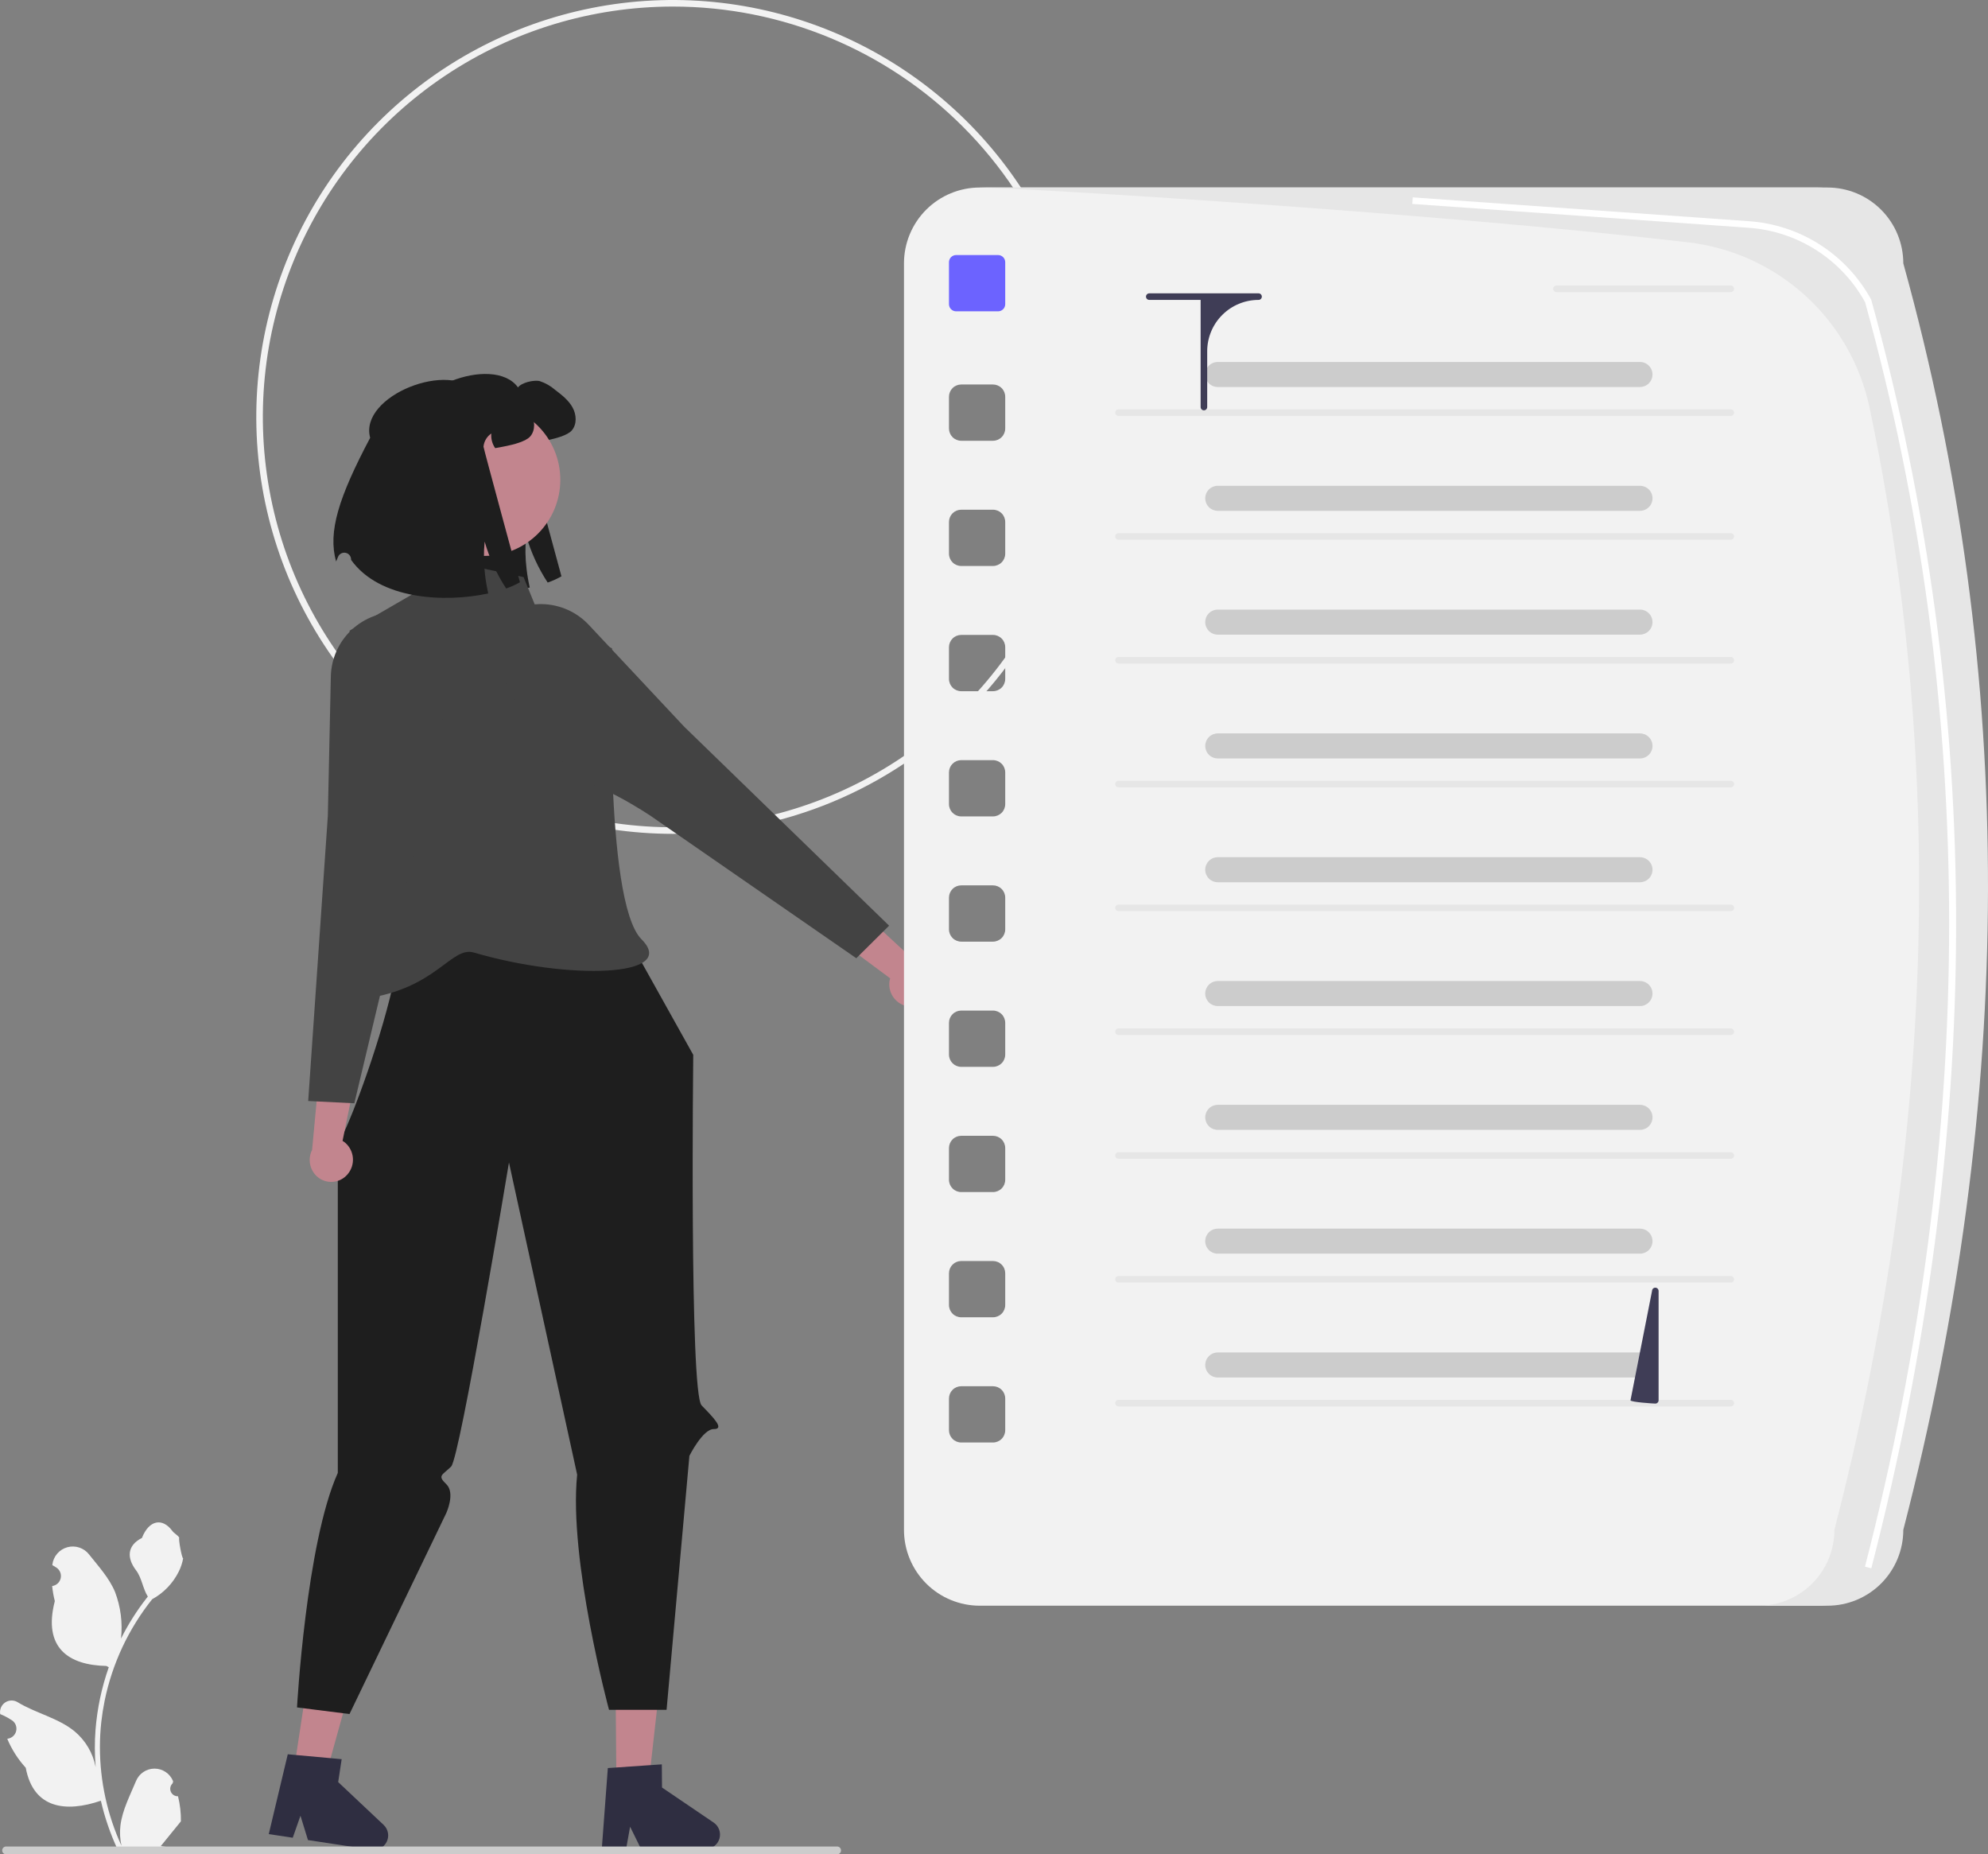 <svg width="430" height="401" viewBox="0 0 430 401" fill="none" xmlns="http://www.w3.org/2000/svg">
<rect x="0" y="0" width="430" height="401" fill="#808080" stroke="none"/>
<g clip-path="url(#clip0_5_561)">
<path d="M145.561 180.321C127.736 180.321 110.31 175.033 95.489 165.126C80.668 155.219 69.116 141.138 62.295 124.663C55.473 108.189 53.688 90.06 57.166 72.571C60.644 55.082 69.227 39.017 81.832 26.407C94.436 13.798 110.495 5.211 127.978 1.732C145.461 -1.746 163.583 0.039 180.051 6.863C196.52 13.687 210.595 25.243 220.499 40.07C230.402 54.897 235.688 72.328 235.688 90.16C235.661 114.064 226.157 136.981 209.26 153.883C192.364 170.786 169.456 180.294 145.561 180.321ZM145.561 1.42C128.016 1.42 110.866 6.624 96.278 16.375C81.69 26.126 70.32 39.986 63.606 56.201C56.892 72.416 55.135 90.259 58.558 107.473C61.981 124.687 70.429 140.499 82.835 152.909C95.241 165.32 111.047 173.772 128.255 177.196C145.463 180.62 163.299 178.862 179.508 172.146C195.717 165.429 209.571 154.055 219.319 139.462C229.066 124.869 234.269 107.712 234.269 90.16C234.269 66.625 224.923 44.053 208.287 27.411C191.651 10.769 169.088 1.42 145.561 1.42Z" fill="#F2F2F2"/>
<path d="M89.045 93.393C86.54 84.258 106.741 76.425 112.045 83.781C112.783 82.735 115.509 82.1 116.759 82.421C117.984 82.827 119.115 83.473 120.088 84.32C121.499 85.404 122.962 86.527 123.828 88.086C124.7 89.639 124.835 91.757 123.661 93.104C122.731 94.175 119.986 94.868 118.587 95.151C117.613 95.35 116.791 95.51 116.086 95.626C115.445 94.702 115.15 93.582 115.252 92.462C114.777 92.783 114.379 93.204 114.086 93.697C113.794 94.189 113.614 94.741 113.559 95.311C113.54 95.549 121.442 124.634 121.442 124.634C120.492 125.174 119.494 125.623 118.459 125.975C116.413 122.846 114.845 119.429 113.809 115.837C113.571 118.239 113.601 120.66 113.899 123.055C114.057 124.398 114.284 125.733 114.579 127.053C105.189 129.08 91.065 128.413 84.921 119.789L84.918 119.682C84.913 119.342 84.79 119.014 84.57 118.754C84.35 118.494 84.046 118.319 83.711 118.259C83.376 118.198 83.031 118.256 82.734 118.423C82.437 118.589 82.207 118.853 82.084 119.171C81.935 119.551 81.798 119.88 81.675 120.142C79.886 113.739 82.201 106.328 89.045 93.393Z" fill="#1E1E1E"/>
<path d="M133.327 385.571L140.324 385.512L143.421 357.887L133.095 357.974L133.327 385.571Z" fill="#C2858E"/>
<path d="M154.367 394.138L143.193 386.557L143.151 381.548L140.748 381.709L133.299 382.223L131.473 382.344L130.148 400.046L135.396 399.998L136.291 395.035L138.726 399.973L152.636 399.857C153.303 399.851 153.951 399.632 154.484 399.233C155.018 398.833 155.41 398.273 155.603 397.634C155.797 396.996 155.781 396.312 155.558 395.683C155.336 395.055 154.918 394.513 154.367 394.138Z" fill="#2F2E41"/>
<path d="M63.565 382.842L70.482 383.894L77.919 357.11L67.71 355.558L63.565 382.842Z" fill="#C2858E"/>
<path d="M82.98 394.639L73.149 385.38L73.902 380.428L71.504 380.206L64.068 379.532L62.246 379.362L58.131 396.629L63.321 397.415L64.991 392.657L66.612 397.918L80.365 400.011C81.024 400.111 81.698 399.997 82.288 399.687C82.879 399.377 83.355 398.886 83.647 398.287C83.939 397.687 84.032 397.01 83.912 396.353C83.792 395.697 83.465 395.096 82.98 394.639Z" fill="#2F2E41"/>
<path d="M130.11 192.57L149.947 228.111C149.947 228.111 149.119 301.208 151.755 303.92C154.391 306.631 156.778 309.062 154.392 309.04C152.005 309.019 149.116 314.829 149.116 314.829L144.178 369.752H131.729C131.729 369.752 122.969 337.363 124.836 318.893L110.088 251.395C110.088 251.395 99.492 315.227 97.583 317.137C95.673 319.047 94.521 319.034 96.529 320.951C98.537 322.868 96.529 327.204 96.529 327.204L75.596 370.666L64.242 369.233C64.242 369.233 66.21 333.752 73.065 318.52V246.537C72.549 252.709 96.699 190.243 81.93 194.932C86.603 193.449 130.11 192.57 130.11 192.57Z" fill="#1E1E1E"/>
<path d="M113.249 124.798L93.084 120.519L89.08 128.582L75.596 136.391C75.596 136.391 84.287 171.941 84.238 176.941C84.112 189.635 63.808 218.092 79.144 215.902C94.48 213.713 97.596 204.544 102.519 205.993C122.831 211.975 146.97 211.341 138.756 203.124C130.542 194.906 132.377 140.205 132.377 140.205L116.467 132.684L113.249 124.798Z" fill="#434343"/>
<path d="M75.215 253.902C76.025 252.935 76.426 251.691 76.333 250.433C76.24 249.175 75.66 248.003 74.716 247.166C74.522 246.999 74.314 246.848 74.094 246.716L77.466 230.162L69.672 225.495L67.504 248.671C67.024 249.624 66.873 250.708 67.074 251.756C67.275 252.803 67.818 253.754 68.616 254.461C69.542 255.264 70.748 255.667 71.97 255.58C73.192 255.493 74.33 254.925 75.133 253.999C75.161 253.967 75.188 253.935 75.215 253.902Z" fill="#C2858E"/>
<path d="M70.909 176.446L71.558 146.281C71.599 144.385 72.018 142.516 72.792 140.785C73.566 139.053 74.678 137.494 76.064 136.199C77.449 134.904 79.079 133.9 80.859 133.245C82.638 132.591 84.53 132.299 86.424 132.387C92.586 132.675 90.944 135.138 92.581 141.087C95.24 150.758 96.263 156.349 95.621 157.702C95.404 158.161 95.175 158.6 94.955 159.022C93.82 161.199 93.001 162.771 95.084 164.277C95.908 164.823 96.805 165.247 97.749 165.539C98.689 165.874 99.368 166.115 99.416 166.647C99.462 167.161 98.881 167.695 97.273 168.616C92.955 171.088 89.211 185.863 89.174 186.009L76.644 238.589L66.663 238.093L70.909 176.446Z" fill="#434343"/>
<path d="M196.506 217.659C195.258 217.482 194.128 216.824 193.357 215.825C192.586 214.827 192.235 213.567 192.379 212.314C192.412 212.06 192.466 211.809 192.541 211.563L178.977 201.499L181.661 192.817L198.751 208.614C199.744 209.002 200.581 209.708 201.13 210.622C201.68 211.536 201.912 212.606 201.789 213.665C201.714 214.268 201.521 214.849 201.221 215.376C200.921 215.904 200.52 216.367 200.041 216.74C199.562 217.112 199.015 217.387 198.43 217.547C197.845 217.708 197.234 217.752 196.632 217.677C196.59 217.671 196.548 217.666 196.506 217.659Z" fill="#C2858E"/>
<path d="M192.313 200.18L185.216 207.22L140.78 176.468C140.655 176.383 128.002 167.891 123.138 168.937C121.327 169.327 120.539 169.318 120.229 168.904C119.909 168.477 120.254 167.843 120.73 166.966C121.237 166.118 121.621 165.202 121.87 164.246C122.414 161.733 120.754 161.111 118.457 160.25C118.011 160.082 117.547 159.909 117.079 159.713C115.698 159.134 112.726 154.291 108.246 145.317C105.491 139.796 102.625 139.06 107.017 134.728C108.368 133.397 109.971 132.35 111.732 131.648C113.494 130.946 115.378 130.604 117.273 130.641C119.169 130.679 121.038 131.096 122.77 131.867C124.502 132.638 126.062 133.749 127.359 135.132L147.985 157.145L192.313 200.18Z" fill="#434343"/>
<path d="M104.741 120.217C113.828 120.217 121.193 112.848 121.193 103.759C121.193 94.669 113.828 87.3 104.741 87.3C95.655 87.3 88.289 94.669 88.289 103.759C88.289 112.848 95.655 120.217 104.741 120.217Z" fill="#C2858E"/>
<path d="M80.065 94.676C77.561 85.541 97.761 77.708 103.066 85.064C103.803 84.018 106.529 83.383 107.78 83.704C109.004 84.111 110.136 84.756 111.109 85.603C112.52 86.688 113.982 87.81 114.848 89.37C115.72 90.922 115.855 93.04 114.681 94.387C113.751 95.459 111.006 96.152 109.608 96.434C108.633 96.633 107.812 96.793 107.106 96.909C106.466 95.985 106.17 94.865 106.273 93.746C105.798 94.066 105.4 94.487 105.107 94.98C104.814 95.473 104.634 96.024 104.579 96.594C104.56 96.832 112.462 125.917 112.462 125.917C111.513 126.457 110.514 126.906 109.48 127.258C107.433 124.129 105.866 120.712 104.83 117.12C104.591 119.522 104.621 121.943 104.919 124.338C105.078 125.682 105.305 127.016 105.599 128.336C96.209 130.363 82.086 129.696 75.941 121.073L75.938 120.965C75.933 120.625 75.81 120.297 75.59 120.037C75.37 119.778 75.067 119.603 74.732 119.542C74.397 119.482 74.052 119.539 73.755 119.706C73.458 119.872 73.228 120.137 73.104 120.454C72.955 120.834 72.818 121.164 72.696 121.425C70.906 115.022 73.222 107.611 80.065 94.676Z" fill="#1E1E1E"/>
<path d="M38.505 388.443C38.175 388.459 37.849 388.372 37.57 388.195C37.291 388.019 37.073 387.76 36.946 387.456C36.818 387.151 36.788 386.814 36.858 386.491C36.928 386.169 37.096 385.875 37.338 385.651L37.449 385.212C37.434 385.177 37.419 385.142 37.405 385.107C37.072 384.322 36.516 383.652 35.804 383.182C35.093 382.713 34.258 382.464 33.406 382.467C32.554 382.47 31.721 382.725 31.013 383.2C30.305 383.675 29.754 384.349 29.427 385.136C28.122 388.28 26.461 391.429 26.052 394.753C25.872 396.222 25.948 397.712 26.277 399.155C23.212 392.467 21.621 385.199 21.611 377.842C21.61 375.996 21.712 374.152 21.918 372.317C22.087 370.813 22.323 369.32 22.624 367.837C24.266 359.793 27.793 352.253 32.914 345.837C35.392 344.484 37.397 342.404 38.657 339.876C39.114 338.968 39.436 337.998 39.615 336.997C39.335 337.033 38.561 332.774 38.772 332.512C38.382 331.921 37.685 331.627 37.259 331.049C35.143 328.179 32.227 328.68 30.704 332.581C27.453 334.223 27.421 336.946 29.416 339.564C30.686 341.23 30.86 343.485 31.974 345.268C31.86 345.415 31.74 345.557 31.626 345.704C29.531 348.399 27.705 351.292 26.175 354.343C26.547 350.925 26.103 347.468 24.879 344.255C23.638 341.261 21.313 338.74 19.265 336.151C18.723 335.456 17.988 334.937 17.151 334.66C16.315 334.383 15.415 334.36 14.566 334.594C13.716 334.828 12.955 335.309 12.379 335.976C11.803 336.643 11.437 337.466 11.328 338.34C11.324 338.378 11.32 338.417 11.316 338.455C11.62 338.626 11.918 338.809 12.209 339.001C12.575 339.246 12.859 339.595 13.023 340.004C13.187 340.413 13.223 340.861 13.128 341.291C13.033 341.721 12.81 342.112 12.489 342.413C12.168 342.714 11.763 342.911 11.328 342.978L11.284 342.985C11.392 344.082 11.584 345.168 11.857 346.236C9.23 356.399 14.901 360.101 23 360.267C23.178 360.359 23.352 360.45 23.531 360.538C21.994 364.897 21.029 369.438 20.662 374.046C20.454 376.765 20.466 379.496 20.698 382.212L20.685 382.116C20.098 379.095 18.487 376.369 16.124 374.399C12.614 371.515 7.656 370.453 3.869 368.134C3.467 367.876 2.999 367.738 2.521 367.737C2.043 367.736 1.574 367.871 1.171 368.128C0.767 368.384 0.445 368.751 0.243 369.184C0.041 369.618 -0.033 370.1 0.029 370.574L0.045 370.676C0.609 370.906 1.159 371.171 1.69 371.469C1.994 371.641 2.292 371.823 2.583 372.015C2.949 372.26 3.233 372.61 3.397 373.018C3.561 373.427 3.598 373.875 3.503 374.305C3.407 374.735 3.185 375.126 2.864 375.427C2.542 375.728 2.138 375.925 1.703 375.992L1.658 375.999C1.626 376.004 1.599 376.008 1.567 376.013C2.531 378.316 3.885 380.437 5.568 382.281C7.211 391.153 14.266 391.995 21.812 389.411H21.817C22.645 393.011 23.845 396.514 25.397 399.866H38.185C38.231 399.724 38.272 399.577 38.313 399.435C37.13 399.509 35.941 399.438 34.775 399.224C35.724 398.059 36.672 396.885 37.621 395.721C37.642 395.699 37.662 395.676 37.681 395.652C38.162 395.056 38.648 394.464 39.129 393.868L39.129 393.867C39.155 392.04 38.945 390.217 38.505 388.443Z" fill="#F2F2F2"/>
<path d="M0.474 400.155C0.473 400.266 0.495 400.376 0.537 400.479C0.58 400.582 0.642 400.675 0.72 400.753C0.799 400.832 0.892 400.894 0.995 400.937C1.097 400.979 1.207 401.001 1.318 401H181.068C181.292 401 181.507 400.911 181.665 400.753C181.824 400.594 181.913 400.379 181.913 400.155C181.913 399.931 181.824 399.716 181.665 399.558C181.507 399.4 181.292 399.311 181.068 399.311H1.318C1.207 399.31 1.097 399.332 0.995 399.374C0.892 399.416 0.799 399.479 0.72 399.557C0.642 399.636 0.58 399.729 0.537 399.832C0.495 399.934 0.473 400.044 0.474 400.155Z" fill="#CCCCCC"/>
<path d="M393.253 40.551H211.919C209.766 40.551 207.635 40.975 205.647 41.799C203.658 42.623 201.851 43.831 200.329 45.353C198.807 46.876 197.6 48.683 196.776 50.673C195.953 52.662 195.529 54.794 195.529 56.947V330.842C195.529 335.191 197.256 339.361 200.329 342.436C203.403 345.511 207.572 347.238 211.919 347.238H393.253C397.6 347.238 401.769 345.511 404.843 342.436C407.917 339.361 409.643 335.191 409.643 330.842C433.698 237.761 434.438 146.408 409.643 56.947C409.643 52.599 407.917 48.428 404.843 45.353C401.769 42.279 397.6 40.551 393.253 40.551ZM217.427 309.29C217.427 309.994 217.147 310.669 216.65 311.167C216.152 311.665 215.477 311.945 214.773 311.945H207.915C207.211 311.945 206.536 311.665 206.038 311.167C205.541 310.669 205.261 309.994 205.261 309.29V302.429C205.261 301.725 205.541 301.05 206.038 300.552C206.536 300.054 207.211 299.775 207.915 299.775H214.773C215.477 299.775 216.152 300.054 216.65 300.552C217.147 301.05 217.427 301.725 217.427 302.429V309.29ZM217.427 282.212C217.427 282.916 217.147 283.591 216.65 284.089C216.152 284.587 215.477 284.866 214.773 284.866H207.915C207.211 284.866 206.536 284.587 206.038 284.089C205.541 283.591 205.261 282.916 205.261 282.212V275.351C205.261 275.002 205.33 274.657 205.463 274.335C205.597 274.013 205.792 273.72 206.038 273.474C206.285 273.227 206.577 273.032 206.899 272.898C207.221 272.765 207.566 272.696 207.915 272.696H214.773C215.122 272.696 215.467 272.765 215.789 272.898C216.111 273.032 216.403 273.227 216.65 273.474C216.896 273.72 217.092 274.013 217.225 274.335C217.358 274.657 217.427 275.002 217.427 275.351V282.212ZM217.427 255.133C217.427 255.837 217.147 256.512 216.65 257.01C216.152 257.508 215.477 257.788 214.773 257.788H207.915C207.211 257.788 206.536 257.508 206.038 257.01C205.541 256.512 205.261 255.837 205.261 255.133V248.272C205.261 247.568 205.541 246.893 206.038 246.395C206.536 245.897 207.211 245.618 207.915 245.618H214.773C215.477 245.618 216.152 245.897 216.65 246.395C217.147 246.893 217.427 247.568 217.427 248.272V255.133ZM217.427 228.055C217.427 228.759 217.147 229.434 216.65 229.932C216.152 230.43 215.477 230.709 214.773 230.709H207.915C207.211 230.709 206.536 230.43 206.038 229.932C205.541 229.434 205.261 228.759 205.261 228.055V221.193C205.261 220.489 205.541 219.814 206.038 219.317C206.536 218.819 207.211 218.539 207.915 218.539H214.773C215.477 218.539 216.152 218.819 216.65 219.317C217.147 219.814 217.427 220.489 217.427 221.193V228.055ZM217.427 200.976C217.427 201.68 217.147 202.355 216.65 202.853C216.152 203.351 215.477 203.631 214.773 203.631H207.915C207.211 203.631 206.536 203.351 206.038 202.853C205.541 202.355 205.261 201.68 205.261 200.976V194.115C205.261 193.411 205.541 192.736 206.038 192.238C206.536 191.74 207.211 191.461 207.915 191.461H214.773C215.477 191.461 216.152 191.74 216.65 192.238C217.147 192.736 217.427 193.411 217.427 194.115V200.976ZM217.427 173.898C217.427 174.602 217.147 175.277 216.65 175.775C216.152 176.272 215.477 176.552 214.773 176.552H207.915C207.211 176.552 206.536 176.272 206.038 175.775C205.541 175.277 205.261 174.602 205.261 173.898V167.036C205.261 166.332 205.541 165.657 206.038 165.159C206.536 164.662 207.211 164.382 207.915 164.382H214.773C215.477 164.382 216.152 164.662 216.65 165.159C217.147 165.657 217.427 166.332 217.427 167.036V173.898ZM217.427 146.819C217.427 147.523 217.147 148.198 216.65 148.696C216.152 149.194 215.477 149.474 214.773 149.474H207.915C207.211 149.474 206.536 149.194 206.038 148.696C205.541 148.198 205.261 147.523 205.261 146.819V139.958C205.261 139.254 205.541 138.579 206.038 138.081C206.536 137.583 207.211 137.304 207.915 137.304H214.773C215.477 137.304 216.152 137.583 216.65 138.081C217.147 138.579 217.427 139.254 217.427 139.958V146.819ZM217.427 119.741C217.427 120.445 217.147 121.12 216.65 121.618C216.152 122.115 215.477 122.395 214.773 122.395H207.915C207.211 122.395 206.536 122.115 206.038 121.618C205.541 121.12 205.261 120.445 205.261 119.741V112.879C205.261 112.175 205.541 111.5 206.038 111.002C206.536 110.505 207.211 110.225 207.915 110.225H214.773C215.477 110.225 216.152 110.505 216.65 111.002C217.147 111.5 217.427 112.175 217.427 112.879V119.741ZM217.427 92.662C217.427 93.366 217.147 94.041 216.65 94.539C216.152 95.037 215.477 95.317 214.773 95.317H207.915C207.211 95.317 206.536 95.037 206.038 94.539C205.541 94.041 205.261 93.366 205.261 92.662V85.801C205.261 85.097 205.541 84.422 206.038 83.924C206.536 83.426 207.211 83.147 207.915 83.147H214.773C215.477 83.147 216.152 83.426 216.65 83.924C217.147 84.422 217.427 85.097 217.427 85.801V92.662Z" fill="#F2F2F2"/>
<path d="M215.879 55.155H206.809C205.954 55.155 205.261 55.849 205.261 56.704V65.777C205.261 66.632 205.954 67.325 206.809 67.325H215.879C216.734 67.325 217.427 66.632 217.427 65.777V56.704C217.427 55.849 216.734 55.155 215.879 55.155Z" fill="#6C63FF"/>
<path d="M374.363 89.941H241.93C241.742 89.941 241.562 89.867 241.429 89.733C241.296 89.6 241.221 89.42 241.221 89.231C241.221 89.043 241.296 88.863 241.429 88.729C241.562 88.596 241.742 88.522 241.93 88.522H374.363C374.551 88.522 374.732 88.596 374.865 88.729C374.998 88.863 375.073 89.043 375.073 89.231C375.073 89.42 374.998 89.6 374.865 89.733C374.732 89.867 374.551 89.941 374.363 89.941Z" fill="#E6E6E6"/>
<path d="M374.363 63.167H336.65C336.461 63.167 336.281 63.092 336.148 62.959C336.015 62.826 335.94 62.645 335.94 62.457C335.94 62.269 336.015 62.088 336.148 61.955C336.281 61.822 336.461 61.747 336.65 61.747H374.363C374.551 61.747 374.732 61.822 374.865 61.955C374.998 62.088 375.073 62.269 375.073 62.457C375.073 62.645 374.998 62.826 374.865 62.959C374.732 63.092 374.551 63.167 374.363 63.167Z" fill="#E6E6E6"/>
<path d="M374.363 116.716H241.93C241.742 116.716 241.562 116.641 241.429 116.508C241.296 116.375 241.221 116.194 241.221 116.006C241.221 115.818 241.296 115.637 241.429 115.504C241.562 115.371 241.742 115.296 241.93 115.296H374.363C374.551 115.296 374.732 115.371 374.865 115.504C374.998 115.637 375.073 115.818 375.073 116.006C375.073 116.194 374.998 116.375 374.865 116.508C374.732 116.641 374.551 116.716 374.363 116.716Z" fill="#E6E6E6"/>
<path d="M374.363 143.49H241.93C241.742 143.49 241.562 143.415 241.429 143.282C241.296 143.149 241.221 142.969 241.221 142.78C241.221 142.592 241.296 142.411 241.429 142.278C241.562 142.145 241.742 142.07 241.93 142.07H374.363C374.551 142.07 374.732 142.145 374.865 142.278C374.998 142.411 375.073 142.592 375.073 142.78C375.073 142.969 374.998 143.149 374.865 143.282C374.732 143.415 374.551 143.49 374.363 143.49Z" fill="#E6E6E6"/>
<path d="M374.363 170.264H241.93C241.742 170.264 241.562 170.19 241.429 170.056C241.296 169.923 241.221 169.743 241.221 169.554C241.221 169.366 241.296 169.186 241.429 169.052C241.562 168.919 241.742 168.844 241.93 168.844H374.363C374.551 168.844 374.732 168.919 374.865 169.052C374.998 169.186 375.073 169.366 375.073 169.554C375.073 169.743 374.998 169.923 374.865 170.056C374.732 170.19 374.551 170.264 374.363 170.264Z" fill="#E6E6E6"/>
<path d="M374.363 197.039H241.93C241.742 197.039 241.562 196.964 241.429 196.831C241.296 196.698 241.221 196.517 241.221 196.329C241.221 196.141 241.296 195.96 241.429 195.827C241.562 195.694 241.742 195.619 241.93 195.619H374.363C374.551 195.619 374.732 195.694 374.865 195.827C374.998 195.96 375.073 196.141 375.073 196.329C375.073 196.517 374.998 196.698 374.865 196.831C374.732 196.964 374.551 197.039 374.363 197.039Z" fill="#E6E6E6"/>
<path d="M374.363 223.813H241.93C241.742 223.813 241.562 223.738 241.429 223.605C241.296 223.472 241.221 223.291 241.221 223.103C241.221 222.914 241.296 222.734 241.429 222.601C241.562 222.468 241.742 222.393 241.93 222.393H374.363C374.551 222.393 374.732 222.468 374.865 222.601C374.998 222.734 375.073 222.914 375.073 223.103C375.073 223.291 374.998 223.472 374.865 223.605C374.732 223.738 374.551 223.813 374.363 223.813Z" fill="#E6E6E6"/>
<path d="M374.363 250.587H241.93C241.742 250.587 241.562 250.513 241.429 250.379C241.296 250.246 241.221 250.066 241.221 249.877C241.221 249.689 241.296 249.509 241.429 249.375C241.562 249.242 241.742 249.167 241.93 249.167H374.363C374.551 249.167 374.732 249.242 374.865 249.375C374.998 249.509 375.073 249.689 375.073 249.877C375.073 250.066 374.998 250.246 374.865 250.379C374.732 250.513 374.551 250.587 374.363 250.587Z" fill="#E6E6E6"/>
<path d="M374.363 277.361H241.93C241.742 277.361 241.562 277.286 241.429 277.153C241.296 277.02 241.221 276.84 241.221 276.651C241.221 276.463 241.296 276.282 241.429 276.149C241.562 276.016 241.742 275.941 241.93 275.941H374.363C374.551 275.941 374.732 276.016 374.865 276.149C374.998 276.282 375.073 276.463 375.073 276.651C375.073 276.84 374.998 277.02 374.865 277.153C374.732 277.286 374.551 277.361 374.363 277.361Z" fill="#E6E6E6"/>
<path d="M374.363 304.136H241.93C241.742 304.136 241.562 304.061 241.429 303.928C241.296 303.795 241.221 303.615 241.221 303.426C241.221 303.238 241.296 303.057 241.429 302.924C241.562 302.791 241.742 302.716 241.93 302.716H374.363C374.551 302.716 374.732 302.791 374.865 302.924C374.998 303.057 375.073 303.238 375.073 303.426C375.073 303.615 374.998 303.795 374.865 303.928C374.732 304.061 374.551 304.136 374.363 304.136Z" fill="#E6E6E6"/>
<path d="M354.73 83.691H263.396C263.04 83.692 262.688 83.622 262.359 83.486C262.03 83.351 261.732 83.151 261.48 82.9C261.228 82.649 261.029 82.35 260.892 82.022C260.756 81.693 260.686 81.341 260.686 80.985C260.686 80.629 260.756 80.277 260.892 79.948C261.029 79.62 261.228 79.321 261.48 79.07C261.732 78.818 262.03 78.619 262.359 78.483C262.688 78.348 263.04 78.278 263.396 78.279H354.73C355.447 78.28 356.133 78.565 356.64 79.073C357.146 79.58 357.431 80.268 357.431 80.985C357.431 81.702 357.146 82.389 356.64 82.897C356.133 83.404 355.447 83.69 354.73 83.691Z" fill="#CCCCCC"/>
<path d="M354.73 110.465H263.396C262.678 110.465 261.99 110.18 261.483 109.673C260.975 109.165 260.69 108.477 260.69 107.759C260.69 107.041 260.975 106.353 261.483 105.845C261.99 105.338 262.678 105.053 263.396 105.053H354.73C355.447 105.053 356.135 105.338 356.643 105.845C357.15 106.353 357.435 107.041 357.435 107.759C357.435 108.477 357.15 109.165 356.643 109.673C356.135 110.18 355.447 110.465 354.73 110.465Z" fill="#CCCCCC"/>
<path d="M354.73 137.24H263.396C263.04 137.24 262.688 137.171 262.359 137.035C262.03 136.899 261.732 136.7 261.48 136.449C261.228 136.197 261.029 135.899 260.892 135.57C260.756 135.241 260.686 134.889 260.686 134.533C260.686 134.178 260.756 133.825 260.892 133.497C261.029 133.168 261.228 132.87 261.48 132.618C261.732 132.367 262.03 132.168 262.359 132.032C262.688 131.896 263.04 131.827 263.396 131.827H354.73C355.447 131.828 356.133 132.114 356.64 132.621C357.146 133.129 357.431 133.816 357.431 134.533C357.431 135.25 357.146 135.938 356.64 136.445C356.133 136.953 355.447 137.239 354.73 137.24Z" fill="#CCCCCC"/>
<path d="M354.73 164.014H263.396C262.678 164.014 261.99 163.729 261.483 163.221C260.975 162.714 260.69 162.025 260.69 161.308C260.69 160.59 260.975 159.901 261.483 159.394C261.99 158.886 262.678 158.601 263.396 158.601H354.73C355.447 158.601 356.135 158.886 356.643 159.394C357.15 159.901 357.435 160.59 357.435 161.308C357.435 162.025 357.15 162.714 356.643 163.221C356.135 163.729 355.447 164.014 354.73 164.014Z" fill="#CCCCCC"/>
<path d="M354.73 190.788H263.396C263.04 190.789 262.688 190.719 262.359 190.584C262.03 190.448 261.732 190.249 261.48 189.997C261.228 189.746 261.029 189.447 260.892 189.119C260.756 188.79 260.686 188.438 260.686 188.082C260.686 187.726 260.756 187.374 260.892 187.045C261.029 186.717 261.228 186.418 261.48 186.167C261.732 185.915 262.03 185.716 262.359 185.58C262.688 185.445 263.04 185.375 263.396 185.376H354.73C355.447 185.377 356.133 185.663 356.64 186.17C357.146 186.677 357.431 187.365 357.431 188.082C357.431 188.799 357.146 189.487 356.64 189.994C356.133 190.501 355.447 190.787 354.73 190.788Z" fill="#CCCCCC"/>
<path d="M354.73 217.562H263.396C263.04 217.563 262.688 217.493 262.359 217.358C262.03 217.222 261.732 217.023 261.48 216.771C261.228 216.52 261.029 216.221 260.892 215.893C260.756 215.564 260.686 215.212 260.686 214.856C260.686 214.5 260.756 214.148 260.892 213.82C261.029 213.491 261.228 213.192 261.48 212.941C261.732 212.69 262.03 212.49 262.359 212.355C262.688 212.219 263.04 212.149 263.396 212.15H354.73C355.447 212.151 356.133 212.437 356.64 212.944C357.146 213.452 357.431 214.139 357.431 214.856C357.431 215.573 357.146 216.261 356.64 216.768C356.133 217.276 355.447 217.561 354.73 217.562Z" fill="#CCCCCC"/>
<path d="M354.73 244.337H263.396C262.678 244.337 261.99 244.051 261.483 243.544C260.975 243.036 260.69 242.348 260.69 241.63C260.69 240.913 260.975 240.224 261.483 239.717C261.99 239.209 262.678 238.924 263.396 238.924H354.73C355.447 238.924 356.135 239.209 356.643 239.717C357.15 240.224 357.435 240.913 357.435 241.63C357.435 242.348 357.15 243.036 356.643 243.544C356.135 244.051 355.447 244.337 354.73 244.337Z" fill="#CCCCCC"/>
<path d="M354.73 271.111H263.396C263.04 271.112 262.688 271.042 262.359 270.906C262.03 270.771 261.732 270.571 261.48 270.32C261.228 270.069 261.029 269.77 260.892 269.441C260.756 269.113 260.686 268.76 260.686 268.405C260.686 268.049 260.756 267.697 260.892 267.368C261.029 267.039 261.228 266.741 261.48 266.49C261.732 266.238 262.03 266.039 262.359 265.903C262.688 265.767 263.04 265.698 263.396 265.698H354.73C355.447 265.7 356.133 265.985 356.64 266.493C357.146 267 357.431 267.688 357.431 268.405C357.431 269.122 357.146 269.809 356.64 270.317C356.133 270.824 355.447 271.11 354.73 271.111Z" fill="#CCCCCC"/>
<path d="M354.73 297.885H263.396C263.04 297.885 262.689 297.815 262.36 297.679C262.032 297.543 261.734 297.344 261.483 297.093C261.232 296.841 261.032 296.543 260.896 296.215C260.76 295.886 260.69 295.534 260.69 295.179C260.69 294.824 260.76 294.472 260.896 294.143C261.032 293.815 261.232 293.517 261.483 293.265C261.734 293.014 262.032 292.815 262.36 292.679C262.689 292.543 263.04 292.473 263.396 292.473H354.73C355.447 292.473 356.135 292.758 356.643 293.265C357.15 293.773 357.435 294.461 357.435 295.179C357.435 295.897 357.15 296.585 356.643 297.093C356.135 297.6 355.447 297.885 354.73 297.885Z" fill="#CCCCCC"/>
<path d="M272.222 63.437H248.586C248.398 63.437 248.217 63.511 248.084 63.644C247.951 63.778 247.876 63.958 247.876 64.146C247.876 64.335 247.951 64.515 248.084 64.648C248.217 64.782 248.398 64.856 248.586 64.856H259.694V88.027C259.694 88.215 259.769 88.395 259.902 88.529C260.035 88.662 260.216 88.737 260.404 88.737C260.592 88.737 260.773 88.662 260.906 88.529C261.039 88.395 261.114 88.215 261.114 88.027V75.969C261.114 73.022 262.284 70.195 264.367 68.111C266.45 66.027 269.276 64.856 272.222 64.856C272.41 64.856 272.591 64.782 272.724 64.648C272.857 64.515 272.932 64.335 272.932 64.146C272.932 63.958 272.857 63.778 272.724 63.645C272.591 63.511 272.41 63.437 272.222 63.437Z" fill="#3F3D56"/>
<path d="M358.041 303.528C357.649 303.528 352.674 303.21 352.674 302.818L357.331 279.173C357.331 278.984 357.406 278.804 357.539 278.671C357.672 278.537 357.853 278.463 358.041 278.463C358.229 278.463 358.41 278.537 358.543 278.671C358.676 278.804 358.751 278.984 358.751 279.173V302.818C358.751 303.006 358.676 303.187 358.543 303.32C358.41 303.453 358.229 303.528 358.041 303.528Z" fill="#3F3D56"/>
<path d="M411.68 56.947C411.68 52.599 409.953 48.428 406.88 45.353C403.806 42.279 399.637 40.551 395.29 40.551H211.851C219.268 40.551 308.387 45.794 365.164 52.411C374.63 53.513 383.51 57.564 390.549 63.99C397.589 70.416 402.431 78.892 404.392 88.222C421.085 167.67 418.036 248.581 396.777 330.842C396.777 335.19 395.051 339.361 391.977 342.436C388.903 345.511 384.734 347.238 380.387 347.238H395.29C399.637 347.238 403.806 345.511 406.88 342.436C409.953 339.361 411.68 335.19 411.68 330.842C435.735 237.761 436.475 146.408 411.68 56.947Z" fill="#E6E6E6"/>
<path d="M404.762 339.148L403.388 338.793C427.655 244.894 427.663 152.894 403.414 65.345C400.89 60.767 397.258 56.896 392.852 54.085C388.446 51.274 383.405 49.613 378.191 49.254L305.476 44.099L305.576 42.683L378.292 47.837C383.756 48.214 389.038 49.958 393.652 52.91C398.266 55.863 402.064 59.928 404.697 64.733L404.759 64.885C417.019 109.1 423.191 154.782 423.104 200.667C423.012 245.816 416.841 292.408 404.762 339.148Z" fill="white"/>
</g>
<defs>
<clipPath id="clip0_5_561">
<rect width="430" height="401" fill="white"/>
</clipPath>
</defs>
</svg>
